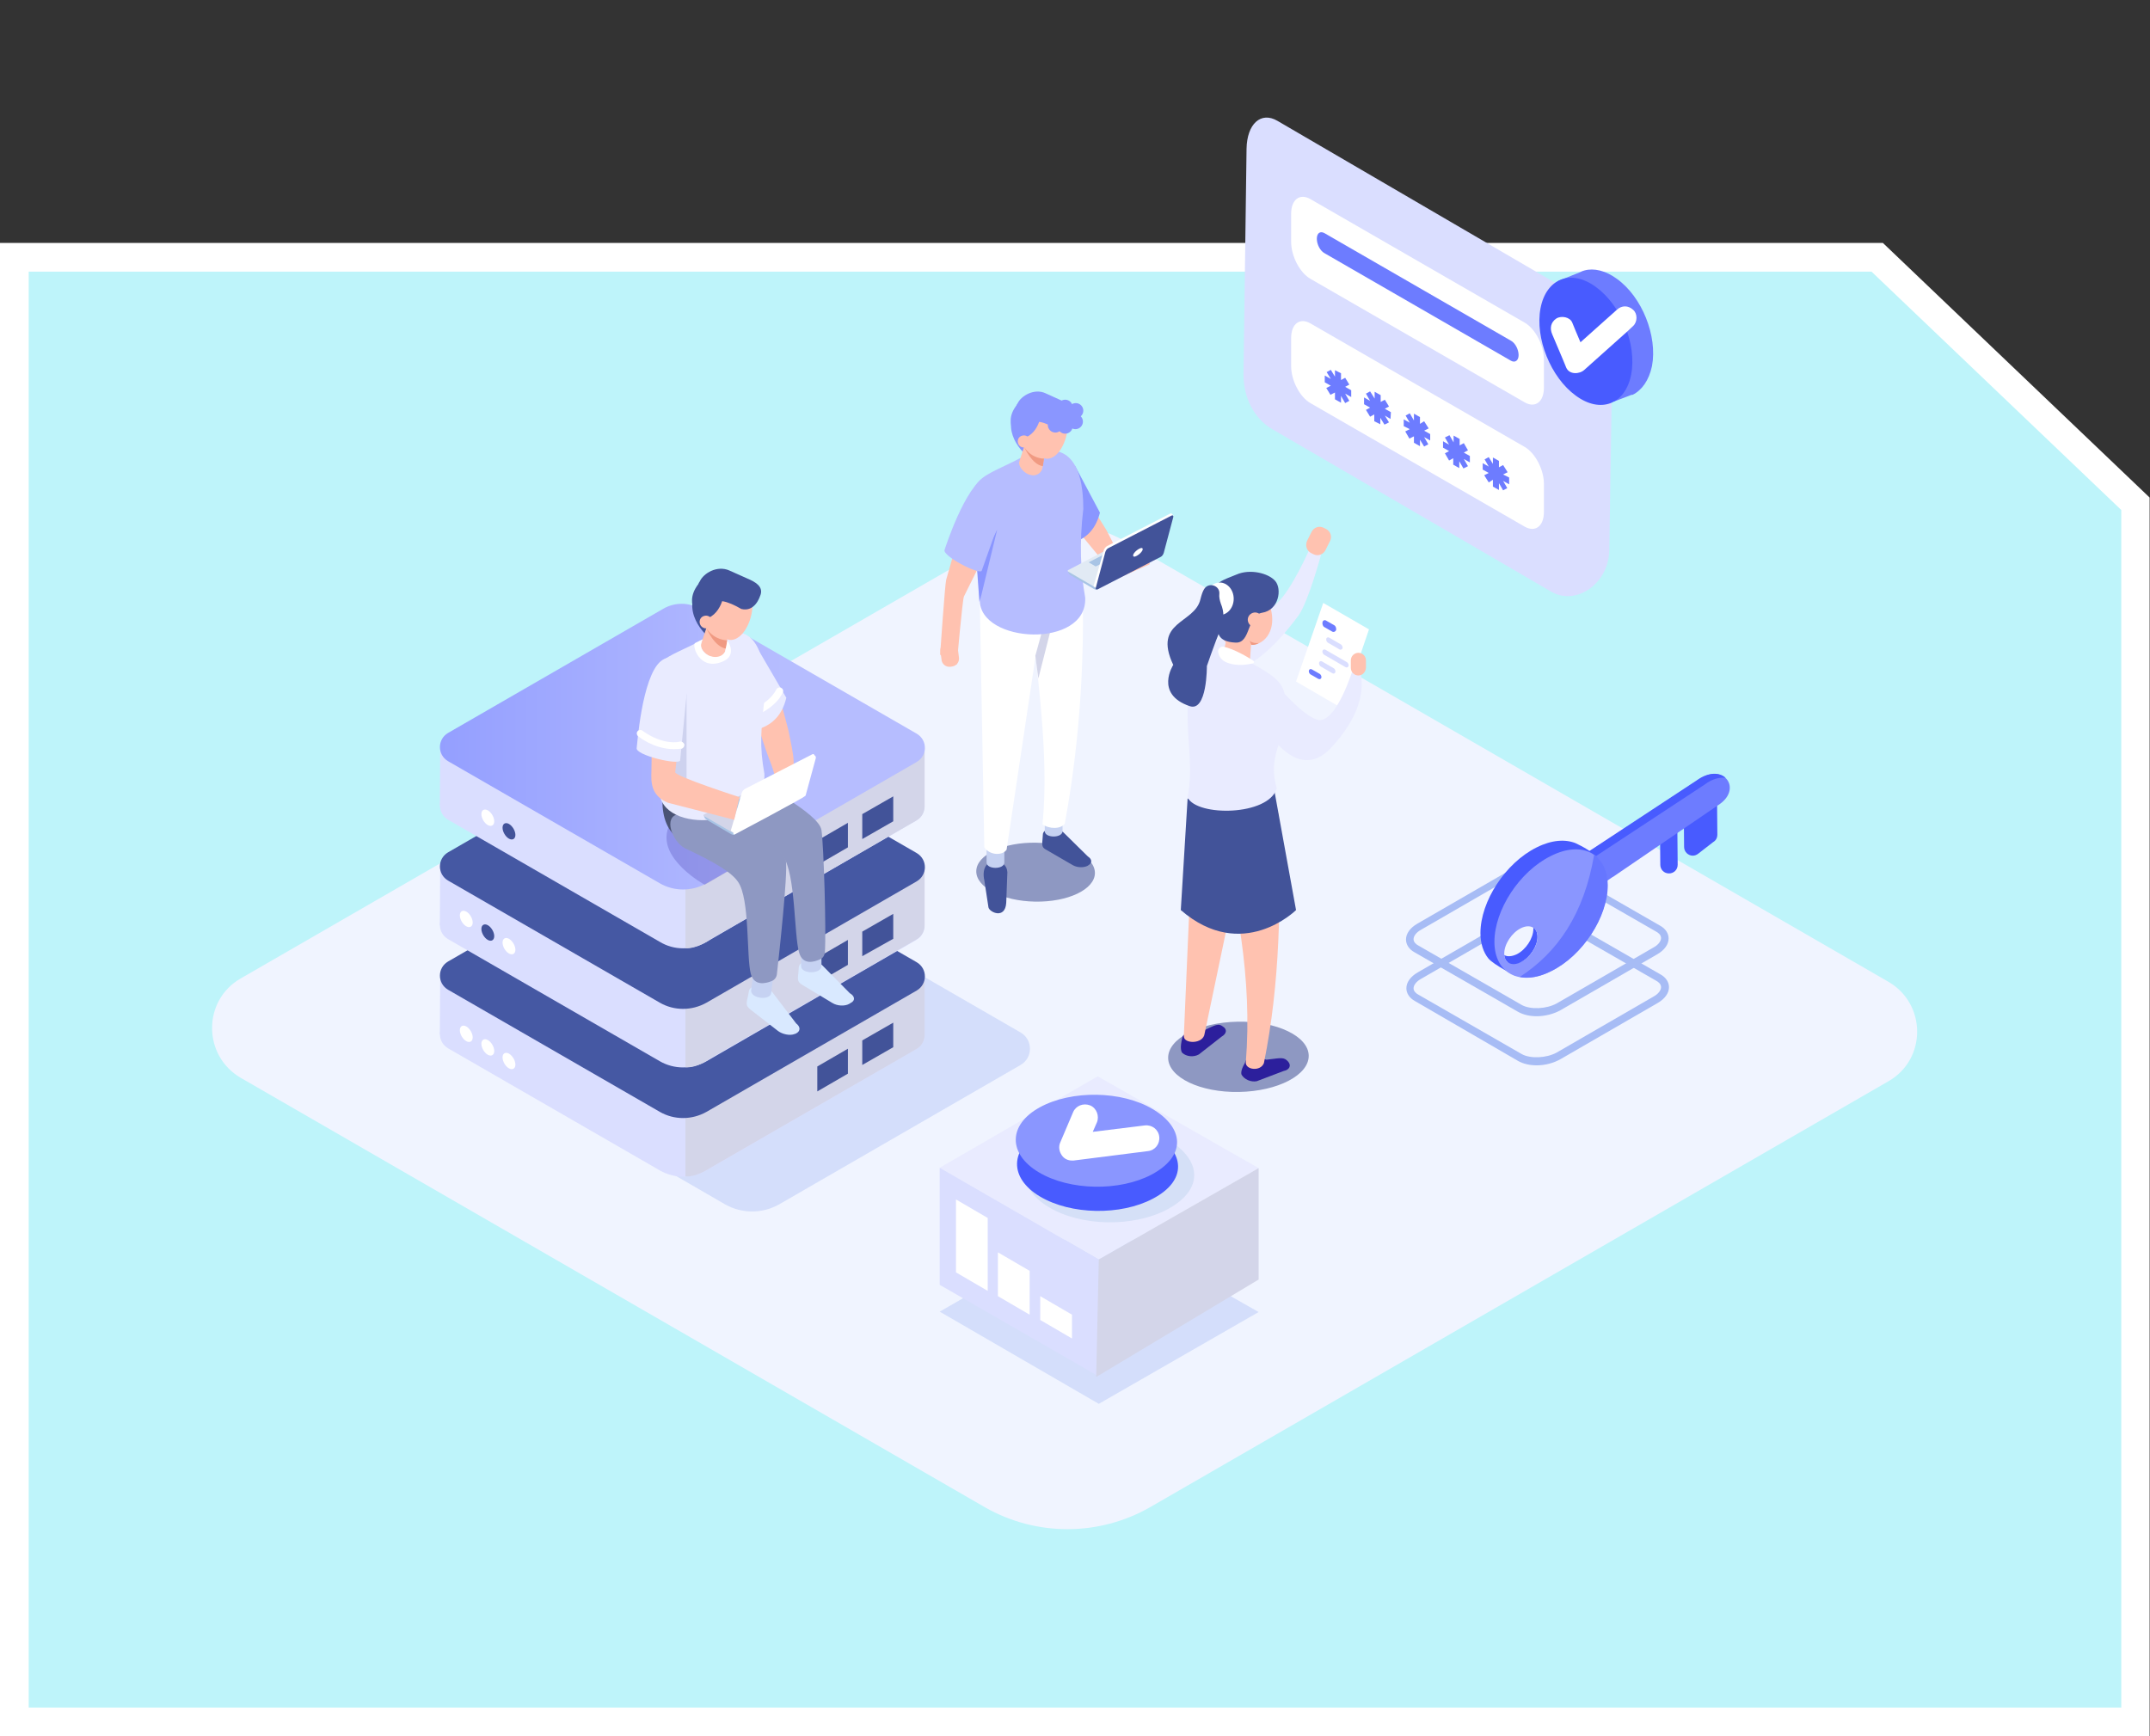 <?xml version="1.0" encoding="utf-8"?>
<!-- Generator: Adobe Illustrator 26.0.3, SVG Export Plug-In . SVG Version: 6.00 Build 0)  -->
<svg version="1.1" id="Layer_1" xmlns="http://www.w3.org/2000/svg" xmlns:xlink="http://www.w3.org/1999/xlink" x="0px" y="0px"
	 viewBox="0 0 569 459.6" style="enable-background:new 0 0 569 459.6;" xml:space="preserve">
<rect x="0" y="0" width="569" height="459.6" fill="#333333" stroke="none"/>
<style type="text/css">
	.st0{fill:#FFE3A3;stroke:#FFFFFF;stroke-width:7.61;stroke-miterlimit:10;}
	.st1{fill:#F0F4FF;}
	.st2{fill:#BAD4F5;}
	.st3{fill:#8E98C2;}
	.st4{fill:#6D7CFF;}
	.st5{fill:#8A96FF;}
	.st6{fill:#F5F5F7;}
	.st7{fill:#FFFFFF;}
	.st8{fill:#A3A7BF;}
	.st9{fill:none;stroke:#6D7CFF;stroke-width:1.582;stroke-linecap:round;stroke-linejoin:round;stroke-miterlimit:10;}
	.st10{fill:#425399;}
	.st11{fill:#485BFF;}
	.st12{fill:#A3E9D2;stroke:#FFFFFF;stroke-width:7.61;stroke-miterlimit:10;}
	.st13{fill:#DADEFF;}
	.st14{fill:#DBEFFF;}
	.st15{opacity:0.29;}
	.st16{fill:none;stroke:#FFFFFF;stroke-width:1.612;stroke-linecap:round;stroke-linejoin:round;stroke-miterlimit:10;}
	.st17{fill:#E68143;}
	.st18{fill:#D3DAE3;}
	.st19{fill:#E6F0FF;}
	.st20{fill:#F5F9FF;}
	.st21{fill:none;stroke:#425399;stroke-width:2.914;stroke-linecap:round;stroke-linejoin:round;stroke-miterlimit:10;}
	.st22{fill:#C1AFE5;stroke:#FFFFFF;stroke-width:7.61;stroke-miterlimit:10;}
	.st23{fill:#FFB2A3;stroke:#FFFFFF;stroke-width:7.61;stroke-miterlimit:10;}
	.st24{fill:#D3D5E9;}
	.st25{fill:#919DFF;}
	.st26{fill:#DFE3FF;}
	.st27{fill:#CAD0FF;}
	.st28{fill:#A7B0FF;}
	.st29{fill:#EFEFEF;}
	.st30{fill:#F7F7F7;}
	.st31{fill:#E9EBFF;}
	.st32{opacity:0.29;fill:#A8C4E5;}
	.st33{fill:none;stroke:#FFFFFF;stroke-width:9.508;stroke-linecap:round;stroke-linejoin:round;stroke-miterlimit:10;}
	.st34{fill:#A3DFFF;stroke:#FFFFFF;stroke-width:7.61;stroke-miterlimit:10;}
	.st35{opacity:0.39;fill:#DADEFF;}
	.st36{fill:#4A39E3;}
	.st37{fill:none;stroke:#FFFFFF;stroke-width:1.341;stroke-linecap:round;stroke-linejoin:round;stroke-miterlimit:10;}
	.st38{fill:none;stroke:#6D7CFF;stroke-width:1.486;stroke-linecap:round;stroke-linejoin:round;stroke-miterlimit:10;}
	.st39{fill:#8AACCE;}
	.st40{fill:none;stroke:#485BFF;stroke-width:0.868;stroke-linecap:round;stroke-linejoin:round;stroke-miterlimit:10;}
	.st41{fill:#DADEFF;stroke:#FFFFFF;stroke-width:0.678;stroke-miterlimit:10;}
	.st42{fill:#E69AB7;stroke:#FFFFFF;stroke-width:7.61;stroke-miterlimit:10;}
	.st43{fill:#485BE4;}
	.st44{fill:url(#SVGID_1_);}
	.st45{fill:url(#SVGID_00000023248075533791715610000014271285285046602943_);}
	.st46{fill:url(#SVGID_00000053536054550345661420000016096568020649505935_);}
	.st47{fill:#271C8C;}
	.st48{fill:none;stroke:#425399;stroke-width:2.446;stroke-linecap:round;stroke-linejoin:round;stroke-miterlimit:10;}
	.st49{fill:#B6BDFD;}
	.st50{fill:url(#SVGID_00000028289490406921274870000005498840535632458923_);}
	.st51{opacity:0.11;fill:#584BCC;}
	.st52{fill:#382E99;}
	.st53{fill:#414DBE;}
	.st54{fill:none;stroke:#A8A0FA;stroke-width:1.61;stroke-linecap:round;stroke-linejoin:round;stroke-miterlimit:10;}
	.st55{fill:none;stroke:#FFFDFC;stroke-width:2.446;stroke-linecap:round;stroke-linejoin:round;stroke-miterlimit:10;}
	.st56{fill:#BEF4FA;stroke:#FFFFFF;stroke-width:7.61;stroke-miterlimit:10;}
	.st57{fill:#C6D2F2;}
	.st58{fill:#FFC2B0;}
	.st59{fill:#B6BDFF;}
	.st60{fill:#A8C4E5;}
	.st61{fill:#E1EAF4;}
	.st62{fill:#F09A82;}
	.st63{fill:#21DED5;}
	.st64{opacity:0.39;fill:#A7BCF5;}
	.st65{fill:#4558A3;}
	.st66{fill:url(#SVGID_00000175305973101636093220000009102002167056560293_);}
	.st67{opacity:0.22;fill:#2C1F9C;}
	.st68{fill:#4A5375;}
	.st69{fill:#D9E9FF;}
	.st70{fill:none;stroke:#FFFFFF;stroke-width:1.909;stroke-linecap:round;stroke-linejoin:round;stroke-miterlimit:10;}
	.st71{fill:#CED2EF;}
	.st72{fill:#2C1F9C;}
	.st73{fill:none;stroke:#A7BCF5;stroke-width:1.988;stroke-linecap:round;stroke-linejoin:round;stroke-miterlimit:10;}
	.st74{fill:#6676FF;}
	.st75{fill:none;stroke:#FFFFFF;stroke-width:6.839;stroke-linecap:round;stroke-linejoin:round;stroke-miterlimit:10;}
	.st76{fill:#DBDEE8;stroke:#FFFFFF;stroke-width:7.61;stroke-miterlimit:10;}
	.st77{fill:url(#SVGID_00000012454145424352070170000004316724637282828221_);}
	.st78{fill:none;stroke:#CFD4E9;stroke-width:0.606;stroke-linecap:round;stroke-linejoin:round;stroke-miterlimit:10;}
	.st79{fill:#CFD4E9;}
	.st80{fill:none;stroke:#FFFFFF;stroke-width:0.618;stroke-linecap:round;stroke-linejoin:round;stroke-miterlimit:10;}
	.st81{fill:#AFB7DB;}
	.st82{fill:none;stroke:#FFFFFF;stroke-width:5.391;stroke-linecap:round;stroke-linejoin:round;stroke-miterlimit:10;}
	.st83{fill:#FCD1FF;stroke:#FFFFFF;stroke-width:7.61;stroke-miterlimit:10;}
	.st84{fill:#4432DB;}
	.st85{fill:#6875AD;}
	.st86{fill:#1A3EA1;}
	.st87{fill:none;stroke:#DADEFF;stroke-width:0.519;stroke-linecap:round;stroke-linejoin:round;stroke-miterlimit:10;}
	.st88{fill:none;stroke:#425399;stroke-width:0.566;stroke-linecap:round;stroke-linejoin:round;stroke-miterlimit:10;}
	.st89{fill:none;stroke:#6D7CFF;stroke-width:2.828;stroke-linecap:round;stroke-linejoin:round;stroke-miterlimit:10;}
	.st90{fill:none;stroke:#FFFFFF;stroke-width:0.617;stroke-linecap:round;stroke-linejoin:round;stroke-miterlimit:10;}
	.st91{fill:#F0F2FF;}
	.st92{opacity:0.4;fill:#A8C4E5;}
	.st93{fill:#323E73;}
	.st94{fill:#BAD4FF;}
	.st95{fill:#324DED;}
	.st96{fill:#ADB7F2;}
	.st97{fill:none;stroke:#FFFFFF;stroke-width:0.696;stroke-linecap:round;stroke-linejoin:round;stroke-miterlimit:10;}
	.st98{fill:none;stroke:#FFFFFF;stroke-width:2.892;stroke-linecap:round;stroke-linejoin:round;stroke-miterlimit:10;}
	.st99{fill:#FFE3A3;}
	.st100{fill:#A3E9D2;}
	.st101{fill:#C1AFE5;}
	.st102{fill:#A3DFFF;}
	.st103{fill:#FFB2A3;}
	.st104{fill:#E69AB7;}
	.st105{fill:url(#SVGID_00000118369545074991242700000011548496846542508463_);}
	.st106{fill:url(#SVGID_00000107573070640255818870000007989276254637543310_);}
	.st107{fill:url(#SVGID_00000181774294656437289310000007183299946262203008_);}
	.st108{fill:url(#SVGID_00000013172851295093033510000000362625564333328572_);}
	.st109{fill:#A8A0FA;}
	.st110{fill:#FFFDFC;}
	.st111{fill:#BEF4FA;}
	.st112{fill:url(#SVGID_00000164487721583699650190000005028214708162321584_);}
	.st113{fill:#A7BCF5;}
	.st114{fill:#DBDEE8;}
	.st115{fill:url(#SVGID_00000167395147582665779100000006018871905969926790_);}
	.st116{fill:#FCD1FF;}
	.st117{fill:none;stroke:#FF73CE;stroke-width:3;stroke-miterlimit:10;}
</style>
<g>
	<g>
		<polygon class="st111" points="565.2,133.3 565.2,455.8 3.8,455.8 3.8,68.1 496.8,68.1 		"/>
		<path class="st7" d="M569,459.6H0V64.3h498.3l70.6,67.4V459.6z M7.6,452h553.8V135l-66.1-63.1H7.6V452z"/>
	</g>
	<g>
		<g>
			<path class="st1" d="M260.7,399l-197-113.7c-10.1-5.9-10.1-20.5,0-26.3l200.5-115.7c10.4-6,23.2-6,33.6,0l202,116.6
				c10.1,5.9,10.1,20.5,0,26.3L304.3,399C290.8,406.7,274.2,406.7,260.7,399z"/>
			<g>
				
					<ellipse transform="matrix(1.773035e-02 -1 1 1.773035e-02 38.312 500.77)" class="st3" cx="274" cy="230.9" rx="7.8" ry="15.7"/>
				<path class="st10" d="M266.3,239l0.3-8.1c-0.1-1.9-1.3-2.3-2.4-3.2c-0.5-0.4-1.1-0.4-1.6,0l-1,0.8c-1.5,1.1-1.4,3.2-1.1,4.5
					l1.1,7.2C261.9,241.5,266,243.4,266.3,239z"/>
				<path class="st57" d="M261.1,228.3c0,1.9,4.7,1.9,4.7,0V222h-4.7V228.3z"/>
				<path class="st10" d="M287.9,226.7l-6.6-6.5c-0.9-0.5-2.9-0.7-4.2-0.5c-0.6,0.1-1.1,0.6-1.1,1.2l-0.1,1.3
					c-0.2,1.9,0,2.2,1.1,2.8l6.9,4c1.2,0.7,2.9,0.7,3.9,0.2l0.3-0.2C289.1,228.4,289,227.4,287.9,226.7z"/>
				<path class="st57" d="M276.5,220c0,1.9,4.7,1.9,4.7,0v-6.3h-4.7V220z"/>
				<path class="st7" d="M275.9,218.2c1.8,1.3,4.9,1.3,5.9-0.2c3.5-19,5-38.4,4.8-58.1l-14.6-4.3C274.6,179.1,277.7,200,275.9,218.2
					z"/>
				<path class="st7" d="M260.5,224.3c1.5,2.2,4.9,2.2,5.9,0.6l9.9-66.1h-17L260.5,224.3z"/>
				<path class="st24" d="M274,173.6l0.8,6l3.2-12.6c-0.7,0.2-1.5,0.3-2.3,0.4L274,173.6z"/>
				<path class="st58" d="M263.9,140.2l-8.8,17.7c-0.4,1-1.9,18-1.9,18l-4.4-2.6c0,0,1.3-18.8,1.6-19.8l5.3-18.6L263.9,140.2z"/>
				<path class="st58" d="M250.6,170.2l0.6-0.1c1.1-0.1,2.1,0.6,2.3,1.7l0.3,2.3c0.1,1.1-0.6,2.1-1.7,2.3l-0.6,0.1
					c-1.1,0.1-2.1-0.6-2.3-1.7l-0.3-2.3C248.7,171.3,249.5,170.3,250.6,170.2z"/>
				<path class="st58" d="M287.1,131.1l5.7,9.2c1,2,3.3,5.8,4,10l7.7-3l-0.3,2.1l-10.2,4.5c0.9-4.9-2.1-5.3-3.8-7.4
					c-3-3.6-6-7.3-6-7.4C284.1,138.8,287.1,131.1,287.1,131.1z"/>
				<path class="st5" d="M284.5,123.3l6.6,12.4c-1.1,4.3-3.4,6.5-6.4,7.7l-2.5-16.8L284.5,123.3z"/>
				<path class="st59" d="M287.2,158.2c-1.2-6.7-1.6-14.3-0.5-23.5c0-12.8-4.8-17.5-12.9-14.6l-3.3,0.9c-9.7,5.2-14.6,5-12.9,15.3
					l1.7,22.5C259.2,170.4,287.8,171.8,287.2,158.2z"/>
				<polygon class="st5" points="263.9,140.2 259.7,157.6 259.2,159.3 258.6,150.9 				"/>
				<path class="st5" d="M275,120.2c0,0-1.3,1.2-1.9,1.3c-0.6,0.1-7.5-5.4-5-11.7c1.6-4,9.1-0.9,9.1-0.9L275,120.2z"/>
				<path class="st58" d="M272.7,125.7l0.4,0.1c1.3,0.2,2.6-0.7,2.8-2l1.2-7.4c0.2-1.3-0.7-2.6-2-2.8l-0.4-0.1
					c-1.3-0.2-2.6,0.7-2.8,2l-2.2,6.9C269.6,123.8,271.4,125.5,272.7,125.7z"/>
				<path class="st59" d="M264.7,137.3l-4.9,13.8c-0.7,1.1-10.6-4-9.8-5.6c0.1-0.3,5.4-16.9,11.1-19.6
					C265.8,123.7,267.2,131.1,264.7,137.3z"/>
				<path class="st60" d="M282.7,151.2l1.9-0.7l0.2-0.2l0.1-0.2l14.1-7.3c0.2-0.1,0.4-0.1,0.6,0l5.4,3.1l0-0.1l1,0.4l0,0.4h0
					c0,0-0.1,0.1-0.1,0.1l-14.6,7.6c0,0,0,0,0,0.1c-0.3,1.1-0.8,2.1-1.8,1.5l-5.9-3.5C283,152.2,282.7,151.7,282.7,151.2
					L282.7,151.2z"/>
				<path class="st61" d="M290.6,155.5l16.8-8.8c0.2-0.1,0.2-0.3,0-0.4l-7.2-4.2c-0.2-0.1-0.5-0.1-0.7,0l-16.8,8.8
					c-0.2,0.1-0.2,0.3,0,0.4l7.2,4.2C290.1,155.6,290.4,155.6,290.6,155.5z"/>
				<path class="st60" d="M290.1,149.9l4.1-2.1c0,0,0-0.1,0-0.1l-1.7-1c0,0-0.1,0-0.2,0l-4.1,2.1c0,0,0,0.1,0,0.1l1.7,1
					C290,149.9,290.1,149.9,290.1,149.9z"/>
				<path class="st7" d="M292.1,145.7c0.1-0.4,0.5-0.9,0.8-1.1l16.7-8.6c0.1-0.1,0.3-0.1,0.4-0.1l0,0l0,0c0,0,0.1,0,0.1,0.1l0.5,0.5
					l-0.5,0l-2.5,9.3c-0.1,0.4-0.5,0.9-0.8,1.1l-15.8,8.1l-0.5,0.5l-0.1,0.1c-0.3,0.1-1-0.4-1-0.4L292.1,145.7z"/>
				<path class="st10" d="M290.5,156l16.7-8.6c0.4-0.2,0.7-0.7,0.8-1.1l2.5-9.4c0.1-0.4-0.1-0.6-0.5-0.4l-16.7,8.6
					c-0.4,0.2-0.7,0.7-0.8,1.1l-2.5,9.4C289.9,156,290.1,156.1,290.5,156z"/>
				<path class="st7" d="M299.9,146.9c-0.1,0.5,0.3,0.6,1,0.2c0.7-0.4,1.4-1.1,1.5-1.6c0.1-0.5-0.3-0.6-1-0.2S300,146.4,299.9,146.9
					z"/>
				<path class="st62" d="M276.3,121.4c0,0-3.2,0.1-5.2-3c0,0,2,4.6,4.9,5L276.3,121.4z"/>
				<path class="st58" d="M273.9,117.8c0.7,3.5,3.2,4.7,5.6,2.6c2.3-2.1,3.6-6.6,2.9-10.1c-0.7-3.5-3.2-4.7-5.6-2.6
					C274.5,109.7,273.2,114.2,273.9,117.8z"/>
				<path class="st58" d="M270.4,116.4c0.7,3.5,4.3,5,6.7,2.9c2.3-2.1,3.6-6.6,2.9-10.1c-0.7-3.5-3.2-4.7-5.6-2.6
					C272.1,108.7,269.7,112.9,270.4,116.4z"/>
				<path class="st5" d="M275.6,109c0,0-0.4,6.6-5.8,7.2c0,0-5.3-4.4,0.1-9.9c4.7-4.9,10,0.3,10,0.3L275.6,109z"/>
				<path class="st63" d="M282.6,111.9c0,0-1.3-2.6-5-3l2.3-2.2C279.9,106.7,282.8,106.7,282.6,111.9z"/>
				<path class="st5" d="M272.2,112.4c1.5-1.4,4.1-0.9,7.6,1.3c3.4,0.8,4.6-3.1,4.6-3.1c0.9-2-0.3-3.2-2.4-4.1l-5.3-2.4
					c-3-1.4-6.5,0.7-7.4,2.7l-0.2,0.3C268.3,109.1,270.2,111.5,272.2,112.4z"/>
				<path class="st58" d="M269.4,117.2c0.2,0.9,1,1.4,1.9,1.2c0.9-0.2,1.4-1,1.2-1.9c-0.2-0.9-1-1.4-1.9-1.2
					S269.2,116.3,269.4,117.2z"/>
				<path class="st5" d="M282.6,111.6c0,1.1,0.9,2,2,2c1.1,0,2-0.9,2-2s-0.9-2-2-2C283.5,109.5,282.6,110.5,282.6,111.6z"/>
				<path class="st5" d="M282.7,108.7c0,1.1,0.9,2,2,2c1.1,0,2-0.9,2-2s-0.9-2-2-2C283.6,106.7,282.7,107.6,282.7,108.7z"/>
				<path class="st5" d="M279.9,107.8c0,1.1,0.9,2,2,2c1.1,0,2-0.9,2-2s-0.9-2-2-2C280.8,105.8,279.9,106.7,279.9,107.8z"/>
				<path class="st5" d="M279.9,112.8c0,1.1,0.9,2,2,2c1.1,0,2-0.9,2-2s-0.9-2-2-2C280.8,110.8,279.9,111.7,279.9,112.8z"/>
				<path class="st5" d="M277.3,112.5c0,1.1,0.9,2,2,2c1.1,0,2-0.9,2-2s-0.9-2-2-2C278.2,110.4,277.3,111.3,277.3,112.5z"/>
			</g>
			<g>
				<path class="st64" d="M191.9,318.8l-64.3-37.2c-3.3-1.9-3.3-6.7,0-8.6l65.5-37.8c3.4-2,7.6-2,11,0l66,38.1
					c3.3,1.9,3.3,6.7,0,8.6l-63.9,36.9C201.8,321.3,196.3,321.3,191.9,318.8z"/>
				<g>
					<path class="st13" d="M174.6,309.8l-56-32.3c-2.9-1.7-2.9-5.8,0-7.5l59.6-34.4c1.3-0.8,3-0.8,4.3,0l60,34.6
						c2.9,1.7,2.9,5.8,0,7.5L187,309.8C183.1,312,178.4,312,174.6,309.8z"/>
					<polygon class="st13" points="116.5,258.5 116.4,273.8 180.6,308.7 180.6,298.3 					"/>
					<path class="st24" d="M181.4,311.4v-18.4l63.3-34.6V274c0,0,0.1,2.4-2.2,3.7l-54.6,31.5C187.9,309.2,184.4,311.6,181.4,311.4z"
						/>
					<path class="st65" d="M174.6,294.3l-56-32.3c-2.9-1.7-2.9-5.8,0-7.5l57-32.9c3-1.7,6.6-1.7,9.6,0l57.4,33.1
						c2.9,1.7,2.9,5.8,0,7.5L187,294.3C183.1,296.5,178.4,296.5,174.6,294.3z"/>
				</g>
				<g>
					<path class="st13" d="M174.6,280.9l-56-32.3c-2.9-1.7-2.9-5.8,0-7.5l59.6-34.4c1.3-0.8,3-0.8,4.3,0l60,34.6
						c2.9,1.7,2.9,5.8,0,7.5L187,280.9C183.1,283.1,178.4,283.1,174.6,280.9z"/>
					<polygon class="st13" points="116.5,229.6 116.4,244.9 180.6,279.8 180.6,269.5 					"/>
					<path class="st24" d="M181.4,282.5v-18.4l63.3-34.6v15.5c0,0,0.1,2.4-2.2,3.7l-54.6,31.5C187.9,280.3,184.4,282.8,181.4,282.5z
						"/>
					<path class="st65" d="M174.6,265.4l-56-32.3c-2.9-1.7-2.9-5.8,0-7.5l57-32.9c3-1.7,6.6-1.7,9.6,0l57.4,33.1
						c2.9,1.7,2.9,5.8,0,7.5L187,265.4C183.1,267.6,178.4,267.6,174.6,265.4z"/>
				</g>
				<g>
					<path class="st13" d="M174.6,249.3l-56-32.3c-2.9-1.7-2.9-5.8,0-7.5l59.6-34.4c1.3-0.8,3-0.8,4.3,0l60,34.6
						c2.9,1.7,2.9,5.8,0,7.5L187,249.3C183.1,251.6,178.4,251.6,174.6,249.3z"/>
					<polygon class="st13" points="116.5,198 116.4,213.3 180.6,248.2 180.6,237.9 					"/>
					<path class="st24" d="M181.4,251v-18.4l63.3-34.6v15.5c0,0,0.1,2.4-2.2,3.7l-54.6,31.5C187.9,248.8,184.4,251.2,181.4,251z"/>
					<linearGradient id="SVGID_1_" gradientUnits="userSpaceOnUse" x1="116.438" y1="197.663" x2="244.667" y2="197.663">
						<stop  offset="0" style="stop-color:#949FFF"/>
						<stop  offset="0.712" style="stop-color:#B6BDFF"/>
					</linearGradient>
					<path class="st44" d="M174.6,233.8l-56-32.3c-2.9-1.7-2.9-5.8,0-7.5l57-32.9c3-1.7,6.6-1.7,9.6,0l57.4,33.1
						c2.9,1.7,2.9,5.8,0,7.5L187,233.8C183.1,236,178.4,236,174.6,233.8z"/>
				</g>
				<g>
					<g>
						<path class="st7" d="M130.8,217.4c0,1.1-0.8,1.5-1.7,1c-0.9-0.5-1.7-1.8-1.7-2.9c0-1.1,0.8-1.5,1.7-1
							C130,215,130.8,216.3,130.8,217.4z"/>
					</g>
				</g>
				<path class="st10" d="M136.4,221c0,1.1-0.8,1.5-1.7,1c-0.9-0.5-1.7-1.8-1.7-2.9c0-1.1,0.8-1.5,1.7-1
					C135.7,218.7,136.4,220,136.4,221z"/>
				<g>
					<g>
						<g>
							<path class="st7" d="M125.1,244.2c0,1.1-0.8,1.5-1.7,1c-0.9-0.5-1.7-1.8-1.7-2.9c0-1.1,0.8-1.5,1.7-1
								C124.3,241.8,125.1,243.1,125.1,244.2z"/>
						</g>
					</g>
					<path class="st10" d="M130.8,247.8c0,1.1-0.8,1.5-1.7,1c-0.9-0.5-1.7-1.8-1.7-2.9c0-1.1,0.8-1.5,1.7-1
						C130,245.4,130.8,246.7,130.8,247.8z"/>
					<g>
						<g>
							<path class="st7" d="M136.4,251.4c0,1.1-0.8,1.5-1.7,1c-0.9-0.5-1.7-1.8-1.7-2.9c0-1.1,0.8-1.5,1.7-1
								C135.7,249.1,136.4,250.4,136.4,251.4z"/>
						</g>
					</g>
				</g>
				<g>
					<g>
						<g>
							<path class="st7" d="M125.1,274.6c0,1.1-0.8,1.5-1.7,1c-0.9-0.5-1.7-1.8-1.7-2.9c0-1.1,0.8-1.5,1.7-1
								C124.3,272.2,125.1,273.5,125.1,274.6z"/>
						</g>
					</g>
					<g>
						<g>
							<path class="st7" d="M130.8,278.2c0,1.1-0.8,1.5-1.7,1c-0.9-0.5-1.7-1.8-1.7-2.9c0-1.1,0.8-1.5,1.7-1
								C130,275.8,130.8,277.1,130.8,278.2z"/>
						</g>
					</g>
					<g>
						<g>
							<path class="st7" d="M136.4,281.8c0,1.1-0.8,1.5-1.7,1c-0.9-0.5-1.7-1.8-1.7-2.9c0-1.1,0.8-1.5,1.7-1
								C135.7,279.5,136.4,280.8,136.4,281.8z"/>
						</g>
					</g>
				</g>
				<polygon class="st10" points="216.3,229 224.4,224.3 224.4,217.8 216.3,222.5 				"/>
				<polygon class="st10" points="228.2,222.1 236.4,217.4 236.4,210.8 228.2,215.5 				"/>
				<polygon class="st10" points="216.3,260.1 224.4,255.4 224.4,248.8 216.3,253.5 				"/>
				<polygon class="st10" points="228.2,253.1 236.4,248.5 236.4,241.9 228.2,246.6 				"/>
				<polygon class="st10" points="216.3,288.9 224.4,284.2 224.4,277.6 216.3,282.3 				"/>
				<polygon class="st10" points="228.2,281.9 236.4,277.2 236.4,270.7 228.2,275.4 				"/>
			</g>
			<g>
				<path class="st67" d="M186.5,234.2c0,0-12.8-7-9.6-15.2c3.2-8.2,16.5,11.2,16.5,11.2L186.5,234.2z"/>
				<path class="st68" d="M199,222.5c-1.1,0-23.7,8.1-23.7-10.6c0-18.7,28.8,2.6,28.8,2.6L199,222.5z"/>
				<path class="st69" d="M224.9,262.9l-7.4-7.5c-1-0.6-3.3-0.9-4.8-0.7c-0.7,0.1-1.2,0.7-1.3,1.3l-0.1,1.5
					c-0.3,2.2-0.1,2.5,1.2,3.3l7.8,4.7c1.3,0.8,3.3,0.9,4.5,0.2l0.3-0.2C226.4,264.9,226.3,263.7,224.9,262.9z"/>
				<path class="st57" d="M212,255.7c0,2.2,5.4,2.2,5.4,0v-7.2H212V255.7z"/>
				<path class="st69" d="M210.7,270.9l-6.4-8.4c-0.9-0.7-3.1-1.3-4.7-1.3c-0.7,0-1.3,0.5-1.4,1.2l-0.3,1.5
					c-0.5,2.1-0.4,2.4,0.8,3.4l7.2,5.6c1.2,0.9,3.2,1.3,4.4,0.8l0.3-0.1C211.9,273,211.9,271.8,210.7,270.9z"/>
				<path class="st57" d="M198.8,262.1c-0.3,2.2,5.1,2.9,5.3,0.7l0.9-7.1l-5.3-0.7L198.8,262.1z"/>
				<path class="st3" d="M200,206.7c0,0,16.7,8.5,17.4,13c0.6,3.9,1.3,27,0.9,32.4c-0.1,0.8-0.5,1.5-1.2,1.8
					c-1.7,0.8-4.6,1.6-5.6-1.7c-1.4-4.7-0.9-21-4.3-25.6c-3.4-4.6-20.1-11.2-20.1-11.2L200,206.7z"/>
				<path class="st3" d="M188.8,214.4c0,0,18.7,9.3,19.2,13.5c0.5,3.7-1.8,24.7-2.4,30c-0.1,0.8-0.6,1.5-1.4,1.8
					c-1.7,0.7-4.6,1.3-5.5-1.9c-1.2-4.5-0.2-19.9-3.4-24.4c-1.7-2.5-6.2-5.2-13.9-8.8c-3.5-1.7-6-8.5-1.8-9.1L188.8,214.4z"/>
				<path class="st58" d="M205,179.5l3.6,13.6c0.3,1.6,0.9,4,1.3,6.8c0.6,4.3-0.6,9-3.3,12.2c0,0-1.3-6.7-2.5-9.8
					c-2.2-5.5-4-12-4-12.2C200.1,189.8,205,179.5,205,179.5z"/>
				<path class="st31" d="M199.7,170.3l8.4,14.4c-1.1,4.6-3.6,6.9-6.8,8.1l-2.7-17.8L199.7,170.3z"/>
				<path class="st7" d="M197.4,190.4c-0.4,0-0.8-0.2-0.9-0.6c-0.2-0.5,0.1-1,0.6-1.2c6.9-2.4,8.2-5.9,8.3-6
					c0.2-0.5,0.7-0.7,1.2-0.6c0.5,0.2,0.8,0.7,0.6,1.2c-0.1,0.2-1.6,4.5-9.4,7.1C197.6,190.4,197.5,190.4,197.4,190.4z"/>
				<path class="st31" d="M202.3,204.8c-1.3-7.1-1-11.4,0.2-21.2c0-13.5-4.1-18.6-12.6-15.4l-3.5,0.9c-10.3,5.5-15.5,5.3-13.7,16.1
					l1.8,23.9C174.4,221.4,202.9,219.2,202.3,204.8z"/>
				<path class="st10" d="M191.1,168.3c0,0-1.3,1.2-2,1.4c-0.7,0.1-8-5.8-5.3-12.4c1.7-4.2,9.6-0.9,9.6-0.9L191.1,168.3z"/>
				<path class="st58" d="M188.7,174l0.4,0.1c1.4,0.2,2.7-0.7,2.9-2.1l1.3-7.8c0.2-1.4-0.7-2.7-2.1-2.9l-0.4-0.1
					c-1.4-0.2-2.7,0.7-2.9,2.1l-2.4,7.3C185.3,172,187.3,173.8,188.7,174z"/>
				<path class="st62" d="M192.5,169.5c0,0-3.3,0.1-5.5-3.1c0,0,2.1,4.9,5.2,5.3L192.5,169.5z"/>
				<path class="st58" d="M190,165.6c0.8,3.7,3.4,4.9,5.9,2.7c2.5-2.2,3.8-7,3.1-10.7c-0.8-3.7-3.4-4.9-5.9-2.7
					C190.6,157.1,189.2,161.9,190,165.6z"/>
				<path class="st58" d="M186.2,164.2c0.8,3.7,4.6,5.3,7.1,3.1c2.5-2.2,3.8-7,3.1-10.7c-0.8-3.7-3.4-4.9-5.9-2.7
					C188,156,185.4,160.5,186.2,164.2z"/>
				<path class="st10" d="M191.7,156.4c0,0-0.4,7-6.1,7.7c0,0-5.6-4.6,0.1-10.5c5-5.2,10.6,0.4,10.6,0.4L191.7,156.4z"/>
				<path class="st63" d="M199.1,159.4c0,0-1.4-2.8-5.2-3.2l2.4-2.3C196.3,153.9,199.3,153.9,199.1,159.4z"/>
				<path class="st10" d="M188.1,159.9c1.6-1.5,4.3-0.9,8.1,1.3c3.6,0.9,4.9-3.3,4.9-3.3c1-2.1-0.4-3.4-2.5-4.4l-5.6-2.5
					c-3.2-1.4-6.8,0.7-7.8,2.9l-0.2,0.3C184,156.5,186,159,188.1,159.9z"/>
				<path class="st58" d="M185.2,165c0.2,0.9,1.1,1.5,2,1.3c0.9-0.2,1.5-1.1,1.3-2c-0.2-0.9-1.1-1.5-2-1.3
					C185.5,163.2,185,164.1,185.2,165z"/>
				<path class="st7" d="M192.5,169.5c0,0,2.8,3.9-1.2,5.6c-6.3,2.7-8.3-4.5-7.3-4.9l2-1c0,0-1.4,2,0.6,3.7c1.5,1.3,4.2,1.5,5.3-0.4
					L192.5,169.5z"/>
				<polygon class="st71" points="181.7,183.6 181.7,206.8 177.4,204.3 				"/>
				<g>
					<path class="st60" d="M186.3,215.8l2-0.7l0.2-0.2l0.1-0.3l14.9-7.7c0.2-0.1,0.5-0.1,0.7,0l5.7,3.3l0-0.1l1.1,0.4l0,0.4h0
						c0,0-0.1,0.1-0.1,0.1l-15.5,8.1c0,0,0,0,0,0.1c-0.3,1.2-0.9,2.2-1.9,1.6l-6.3-3.7C186.6,216.8,186.3,216.3,186.3,215.8
						L186.3,215.8z"/>
					<path class="st24" d="M194.7,220.4l17.8-9.3c0.2-0.1,0.2-0.3,0-0.4l-7.6-4.4c-0.2-0.1-0.6-0.1-0.8,0l-17.8,9.3
						c-0.2,0.1-0.2,0.3,0,0.4l7.6,4.4C194.1,220.5,194.5,220.5,194.7,220.4z"/>
					<path class="st60" d="M194.2,214.4l4.3-2.2c0.1,0,0-0.1,0-0.1l-1.8-1.1c-0.1,0-0.1,0-0.2,0l-4.3,2.2c0,0,0,0.1,0,0.1l1.8,1.1
						C194.1,214.4,194.1,214.4,194.2,214.4z"/>
					<path class="st7" d="M196.3,209.9c0.1-0.4,0.5-0.9,0.9-1.1l17.7-9.1c0.2-0.1,0.3-0.1,0.4-0.1l0,0l0,0c0,0,0.1,0,0.1,0.1
						l0.5,0.6l-0.5,0l-2.7,9.8c-0.1,0.4-0.5,0.9-0.9,1.1l-16.7,8.6l-0.6,0.5l-0.1,0.1c-0.3,0.1-1-0.5-1-0.5L196.3,209.9z"/>
					<path class="st7" d="M194.6,220.8c0,0,18.5-9.8,18.6-10.2l2.7-9.9c0.1-0.4-0.1-0.6-0.5-0.4l-17.7,9.1c-0.4,0.2-0.8,0.7-0.9,1.1
						l-2.7,9.9C194,220.9,194.2,221,194.6,220.8z"/>
					<path class="st7" d="M204.5,211.2c-0.1,0.5,0.3,0.6,1.1,0.3c0.7-0.4,1.5-1.1,1.6-1.6c0.1-0.5-0.3-0.6-1.1-0.3
						C205.4,210,204.7,210.7,204.5,211.2z"/>
				</g>
				<path class="st58" d="M181,183.6l-2.3,20.8c-0.1,1.1,17,6.6,17,6.6l-1.4,6l-17.5-4.5c-4.6-1.9-4.5-5.5-4.4-8.4l0.3-18L181,183.6
					z"/>
				<path class="st31" d="M181.5,185.9l-1.5,15.4c-0.4,1.3-11.9-1.4-11.5-3.3c0.1-0.3,1.3-18.8,6.4-23
					C179.2,171.6,182.6,178.8,181.5,185.9z"/>
				<path class="st7" d="M178.4,198.3c-2.1,0-5.6-0.5-9.5-3.4c-0.4-0.3-0.5-0.9-0.2-1.3c0.3-0.4,0.9-0.5,1.3-0.2
					c5.5,4,9.8,3,9.9,2.9c0.5-0.1,1,0.2,1.2,0.7c0.1,0.5-0.2,1-0.7,1.2C180.3,198.1,179.6,198.3,178.4,198.3z"/>
			</g>
			<g>
				
					<ellipse transform="matrix(1 -1.772922e-02 1.772922e-02 1 -4.907 5.854)" class="st3" cx="327.7" cy="279.7" rx="18.6" ry="9.3"/>
				<path class="st31" d="M323.5,177.4c0,0,7.2,3,20.1-14.4c2.6-3.5,6-16.1,6-16.1l-3.1-1.4c0,0-4.7,10.7-8.5,14.1
					c-5.2,4.6-19.3,10.8-19.9,13.2C317.5,175.2,323.5,177.4,323.5,177.4z"/>
				<path class="st72" d="M314,273.5l4.1-0.5c2.7-1.2,4-2.2,5.2-1.5l0.3,0.2c1.2,0.7,1.1,1.9-0.3,2.7l-6,4.7
					c-1.4,0.8-3.3,0.6-4.4-0.4c0,0-0.7-0.6-0.2-3.1C313,274.2,312.9,274.1,314,273.5z"/>
				<path class="st58" d="M318.8,273.6c-0.3,2.8-5.5,2.8-5.5,0.7l2.8-64.7l17.1-4.8L318.8,273.6z"/>
				<path class="st72" d="M331.2,279.7l4,0.8c3-0.3,4.4-0.8,5.4,0.2l0.3,0.3c0.9,1,0.4,2.2-1.2,2.5l-7.1,2.7c-1.6,0.3-3.3-0.5-4-1.7
					c0,0-0.5-0.8,0.8-3C330,280,329.9,279.9,331.2,279.7z"/>
				<path class="st58" d="M334.5,281.4c-0.9,2.3-4.8,1.8-4.8-0.1c1.8-22.4-2.4-43.6-7.8-64.2l16.5-1.8
					C339,239.4,338.8,260.1,334.5,281.4z"/>
				<path class="st10" d="M337.3,209.5l5.7,31.4c0,0-14.2,14.1-30.5,0l1.8-29.5L337.3,209.5z"/>
				
					<ellipse transform="matrix(0.992 -0.128 0.128 0.992 -18.156 43.281)" class="st58" cx="327" cy="162.6" rx="5.3" ry="9.3"/>
				<path class="st58" d="M336.4,166.3c-1.2,4.3-5.8,5.8-8.5,3c-2.7-2.8-3.9-8.5-2.7-12.8c1.2-4.3,4.4-5.5,7.1-2.7
					C335,156.7,337.6,162,336.4,166.3z"/>
				<path class="st58" d="M326,178.6l-0.5-0.1c-1.5-0.3-2.5-1.9-2.2-3.4l1.9-8.7c0.3-1.5,1.9-2.5,3.4-2.2l0.5,0.1
					c1.5,0.3,2.5,1.9,2.2,3.4l-0.6,8.6C330.4,177.9,327.6,179,326,178.6z"/>
				<path class="st10" d="M322.4,166.9c0,0-0.5,3,4.6,3.2c4.1,0.2,2.9-7.2,7-7.9c4.5-0.7,5.3-6.3,3.5-8.4c-1.8-2.1-6.7-3.3-10.3-1.7
					C323.6,153.7,316.1,154.9,322.4,166.9z"/>
				<path class="st58" d="M334,164.6c-0.3,1-1.4,1.6-2.4,1.3c-1-0.3-1.6-1.4-1.3-2.4c0.3-1,1.4-1.6,2.4-1.3
					C333.7,162.5,334.3,163.5,334,164.6z"/>
				<path class="st31" d="M314.3,211.1c1.5-8-0.1-14.3,0-22.8c0-15.3-0.7-19,7.3-16.7l2.3,0.6c1.1,0.3,2.2,0.7,3.2,1.2
					c10.6,5.5,13.5,7.2,13,13.5c0,10.5-4.8,12.6-2.2,21.8C335.7,216,316.8,216.2,314.3,211.1z"/>
				<path class="st62" d="M331.2,170.7l-0.5-1.1c0,0,0.8,0.8,2.4,0.6C333.1,170.3,332.2,170.8,331.2,170.7z"/>
				<g>
					<g>
						<ellipse class="st7" cx="322.8" cy="158.5" rx="3.7" ry="4.3"/>
					</g>
				</g>
				<path class="st10" d="M322.7,157.2c0.2-2.2-2.8-3.2-4-1.3c-0.4,0.6-0.7,1.5-1,2.7c-1.5,6.6-12.7,5.7-7.2,17.4
					c0,0-5,7.7,4.3,10.9c4.7,1.7,4.6-10.6,4.6-10.6s1.9-5.6,3.7-10c0.9-2.1,0.9-4.4,0-6.5C322.8,158.9,322.6,158,322.7,157.2z"/>
				<g>
					<g>
						<path class="st7" d="M323.9,171.2c-0.9-0.2-1.7,0.6-1.5,1.5c0.2,1,0.8,2.2,2.6,2.8c2.5,0.9,5.3,0.4,6.6,0.1
							c0.3-0.1,0.4-0.5,0.1-0.7C330.2,173.9,326.6,171.8,323.9,171.2z"/>
					</g>
				</g>
				<polygon class="st7" points="355.2,187.5 343,180.4 350.2,159.6 362.3,166.6 				"/>
				<path class="st31" d="M330.5,184.7c0,0,10.4,25.4,21.8,13.2c11.4-12.2,7.4-20.8,7.4-20.8l-1.5-0.4c0,0-4.6,15.3-9.6,13.8
					c-4.9-1.5-11.6-11-14-11.4C332.3,178.5,330.5,184.7,330.5,184.7z"/>
				<path class="st58" d="M347,146.4l0.6,0.3c1.2,0.6,2.6,0.1,3.2-1.1l1.2-2.4c0.6-1.2,0.1-2.6-1.1-3.2l-0.6-0.3
					c-1.2-0.6-2.6-0.1-3.2,1.1l-1.2,2.4C345.4,144.4,345.8,145.8,347,146.4z"/>
				<path class="st58" d="M359.5,178.8L359.5,178.8c-1.1,0-2-0.9-2-2v-2c0-1.1,0.9-2,2-2l0,0c1.1,0,2,0.9,2,2v2
					C361.4,177.9,360.6,178.8,359.5,178.8z"/>
				<g>
					<path class="st4" d="M352.6,167.2l-2.1-1.2c-0.4-0.2-0.6-0.8-0.5-1.3l0,0c0.1-0.5,0.6-0.7,1-0.4l2.1,1.2
						c0.4,0.2,0.6,0.8,0.5,1.3l0,0C353.4,167.2,353,167.4,352.6,167.2z"/>
					<path class="st13" d="M354.5,171.9l-3.1-1.8c-0.3-0.2-0.5-0.7-0.4-1l0,0c0.1-0.4,0.5-0.5,0.8-0.3l3.1,1.8
						c0.3,0.2,0.5,0.7,0.4,1l0,0C355.2,171.9,354.8,172.1,354.5,171.9z"/>
					<path class="st13" d="M356.1,176.6l-5.7-3.3c-0.3-0.2-0.5-0.7-0.4-1l0,0c0.1-0.4,0.5-0.5,0.8-0.3l5.7,3.3
						c0.3,0.2,0.5,0.7,0.4,1l0,0C356.8,176.6,356.5,176.8,356.1,176.6z"/>
					<path class="st13" d="M352.6,178.2l-3.1-1.8c-0.3-0.2-0.5-0.7-0.4-1l0,0c0.1-0.4,0.5-0.5,0.8-0.3l3.1,1.8
						c0.3,0.2,0.5,0.7,0.4,1l0,0C353.3,178.3,352.9,178.4,352.6,178.2z"/>
					<path class="st4" d="M348.9,179.7l-2.1-1.2c-0.3-0.2-0.5-0.7-0.4-1l0,0c0.1-0.4,0.5-0.5,0.8-0.3l2.1,1.2c0.3,0.2,0.5,0.7,0.4,1
						l0,0C349.6,179.7,349.3,179.9,348.9,179.7z"/>
				</g>
			</g>
			<path class="st113" d="M406.7,282c-1.9,0-3.6-0.4-5-1.2L374.5,265c-1.5-0.8-2.3-2.1-2.3-3.4c0-1.6,1.1-3.1,3-4.2l25.6-14.8
				c3.4-2,8.4-2.1,11.3-0.4l27.3,15.7c1.5,0.8,2.3,2.1,2.3,3.4c0,1.6-1.1,3.1-3,4.2l-25.6,14.8C411.2,281.4,408.9,282,406.7,282z
				 M407.1,243c-1.9,0-3.8,0.4-5.4,1.3l-25.6,14.8c-1.3,0.7-2,1.7-2,2.5c0,0.8,0.7,1.4,1.3,1.7l27.3,15.7l0,0
				c2.3,1.3,6.6,1.1,9.3-0.4l25.6-14.8c1.3-0.7,2-1.7,2-2.5c0-0.8-0.7-1.4-1.3-1.7l-27.3-15.7C410.1,243.3,408.6,243,407.1,243z"/>
			<path class="st113" d="M406.7,269c-1.9,0-3.6-0.4-5-1.2l-27.3-15.7c-1.5-0.8-2.3-2.1-2.3-3.4c0-1.6,1.1-3.1,3-4.2l25.6-14.8
				c3.4-2,8.3-2.1,11.3-0.4l27.3,15.7c1.5,0.8,2.3,2.1,2.3,3.4c0,1.6-1.1,3.1-3,4.2l-25.6,14.8C411.2,268.4,408.9,269,406.7,269z
				 M407.1,230c-1.9,0-3.8,0.4-5.4,1.3l-25.6,14.8c-1.3,0.7-2,1.7-2,2.5c0,0.8,0.7,1.4,1.3,1.7l27.3,15.7l0,0
				c2.3,1.3,6.6,1.1,9.3-0.4l25.6-14.8c1.3-0.7,2-1.7,2-2.5c0-0.8-0.7-1.4-1.3-1.7l-27.3-15.7C410.1,230.3,408.6,230,407.1,230z"/>
			<g>
				<path class="st11" d="M441.7,231.2L441.7,231.2c-1.3,0-2.3-1-2.3-2.3l-0.1-11.1c0-1.3,1-2.3,2.3-2.3h0c1.3,0,2.3,1,2.3,2.3
					l0.1,11.1C444,230.2,443,231.2,441.7,231.2z"/>
				<path class="st11" d="M452.1,207.6c-1.3,0-2.3,1.1-2.3,2.3l0,1.8c-0.4-0.6-1.1-0.9-1.9-0.9l0,0c-1.3,0-2.3,1.1-2.3,2.3l0.1,11.1
					c0,1.3,1.1,2.3,2.3,2.3l0,0c0.5,0,1-0.2,1.4-0.5l0,0l4-3.1l0,0c0.7-0.4,1.1-1.1,1.1-2l-0.1-11.1
					C454.5,208.6,453.4,207.6,452.1,207.6z"/>
				<path class="st4" d="M449,206.7l-38.9,25.6c-2,1.4-2.6,4.3-1.3,6.5v0c1.3,2.2,4,2.8,6,1.5l11.9-8.1c0.1,0,0.1-0.1,0.2-0.1
					l27.7-18.9C461.5,208.9,456.1,201.4,449,206.7z"/>
				<path class="st11" d="M410.9,239.8L410.9,239.8c-1.3-2.2-0.7-5.1,1.3-6.5l38.9-25.6c2.1-1.6,4.1-2,5.6-1.8
					c-1.5-1.4-4.4-1.7-7.7,0.7l-38.9,25.6c-2,1.4-2.6,4.3-1.3,6.5v0c0.7,1.2,1.8,1.9,3,2.1C411.5,240.6,411.2,240.2,410.9,239.8z"/>
				<path class="st11" d="M405.8,245.5c0,0.1,0,0.2,0,0.4c0,2.5-2,5.5-4.4,6.7c-1.3,0.6-2.5,0.7-3.3,0.2c0.2,2.2,2.1,3.1,4.4,1.9
					c2.4-1.2,4.4-4.2,4.4-6.7C406.9,246.8,406.5,246,405.8,245.5z"/>
				<path class="st11" d="M406.7,224.3c-8.3,4.1-14.9,14.3-14.9,22.7c0,2.8,0.8,5.1,2.1,6.7c1.4,1.7,7.2,4.6,7.2,4.6
					c2.1,0.1,3.2-2.3,5.7-3.6c8.3-4.1,14.9-14.3,14.9-22.7c0-1.8,2.2-3.8,1.2-4.9c-1.7-1.8-4.2-3.1-5.9-3.9
					C414.3,222.1,410.7,222.3,406.7,224.3z M402.9,254.5c-2.4,1.2-5.7,0.3-5.7-2.2c0-2.5,3.4-8.9,5.8-10.1c2.4-1.2,4.3,3.1,4.3,5.5
					C407.3,250.2,405.4,253.2,402.9,254.5z"/>
				<path class="st5" d="M410.4,226.6c-8.3,4.1-14.9,14.3-14.9,22.7c0,8.4,6.8,11.9,15,7.8c8.3-4.1,14.9-14.3,14.9-22.7
					C425.4,225.9,418.7,222.4,410.4,226.6z M402.5,254.7c-2.4,1.2-4.4,0.2-4.4-2.3c0-2.5,2-5.5,4.4-6.7c2.4-1.2,4.4-0.2,4.4,2.3
					C406.9,250.5,405,253.4,402.5,254.7z"/>
				<path class="st74" d="M402.2,258.6c2.4,0.5,5.3,0,8.4-1.6c8.3-4.1,14.9-14.3,14.9-22.7c0-3.8-1.4-6.5-3.6-8.1
					C419.2,242.1,412.1,252.2,402.2,258.6z"/>
			</g>
		</g>
		<g>
			<g>
				<g>
					<polygon class="st64" points="290.8,371.6 248.7,347.2 290.5,323.1 333.1,347.3 					"/>
					<polygon class="st31" points="290.8,333.4 248.7,309.1 290.5,284.9 333.1,309.2 					"/>
					<g>
						<polygon class="st13" points="290.8,333.4 290.9,364.4 248.7,340.1 248.7,309.1 						"/>
					</g>
					<g>
						<polygon class="st24" points="290.8,333.4 333.1,309.2 333.1,338.7 290.1,364.5 						"/>
					</g>
				</g>
				<polygon class="st7" points="283.7,354.3 275.3,349.4 275.3,343.1 283.7,348 				"/>
				<polygon class="st7" points="272.5,348 264.1,343.1 264.1,331.5 272.5,336.4 				"/>
				<polygon class="st7" points="253,336.8 261.4,341.7 261.4,322.4 253,317.5 				"/>
			</g>
			<g>
				<path class="st32" d="M309.3,301.8c-8.6-5.2-22.7-5.4-31.5-0.5c-8.8,4.9-8.9,13-0.3,18.2c8.6,5.2,22.5,5.4,31.5,0.6
					C318.8,314.8,317.9,307,309.3,301.8z"/>
				<path class="st11" d="M305.4,300c-8.2-4.9-21.5-5.1-29.9-0.5c-8.3,4.6-8.5,12.3-0.3,17.2c8.2,4.9,21.4,5.1,29.9,0.6
					C314.4,312.4,313.5,304.9,305.4,300z"/>
				<g>
					<path class="st5" d="M305.1,293.6c-8.2-4.9-21.5-5.1-29.9-0.5s-8.5,12.3-0.3,17.2c8.2,4.9,21.4,5.1,29.9,0.6
						C314.1,305.9,313.3,298.5,305.1,293.6z"/>
					<path class="st7" d="M283.7,307.2c-1.1,0-2.1-0.5-2.7-1.4c-0.7-1-0.9-2.3-0.4-3.4l3.4-8c0.7-1.7,2.7-2.5,4.5-1.8
						c1.7,0.7,2.5,2.8,1.8,4.5l-1.1,2.5l13.8-1.7c1.9-0.2,3.6,1.1,3.8,3c0.2,1.9-1.1,3.6-3,3.8l-19.7,2.5
						C284,307.2,283.9,307.2,283.7,307.2z"/>
				</g>
			</g>
		</g>
		<g>
			<path class="st13" d="M426.7,94.7c0.1-6.8-3-12.8-8.2-15.8L338.1,32c-4.4-2.6-8.1,0.8-8.2,7.4l-0.8,59.5
				c-0.1,6.3,2.8,11.9,7.6,14.7l73.8,43c6.7,3.9,15.3-2.2,15.4-11L426.7,94.7z"/>
			<path class="st7" d="M403.5,139.4l-56.7-32.7c-2.8-1.6-5.1-6-5.1-9.8v-7.4c0-3.8,2.3-5.5,5.1-3.9l56.7,32.7
				c2.8,1.6,5.1,6,5.1,9.8v7.4C408.6,139.3,406.3,141,403.5,139.4z"/>
			<path class="st7" d="M403.5,106.5l-56.7-32.7c-2.8-1.6-5.1-6-5.1-9.8v-7.4c0-3.8,2.3-5.5,5.1-3.9l56.7,32.7
				c2.8,1.6,5.1,6,5.1,9.8v7.4C408.6,106.4,406.3,108.1,403.5,106.5z"/>
			<g>
				<g>
					<polygon class="st4" points="357.6,103.3 356,102.4 357.1,101.8 356,100 354.9,100.6 354.9,98.8 353.3,98 353.3,99.7 
						352.2,97.9 351.1,98.5 352.2,100.3 350.6,99.4 350.6,101.2 352.2,102.1 351,102.7 352.1,104.5 353.3,103.9 353.3,105.7 
						354.9,106.6 354.9,104.8 356,106.7 357.1,106.1 356,104.2 357.6,105.1 					"/>
				</g>
			</g>
			<g>
				<g>
					<polygon class="st4" points="368.1,109.1 366.5,108.2 367.6,107.6 366.5,105.8 365.4,106.4 365.4,104.6 363.8,103.7 
						363.8,105.5 362.6,103.6 361.5,104.2 362.6,106.1 361,105.2 361,107 362.6,107.9 361.5,108.5 362.6,110.3 363.7,109.7 
						363.7,111.5 365.3,112.3 365.3,110.6 366.4,112.4 367.6,111.8 366.5,110 368,110.9 					"/>
				</g>
			</g>
			<g>
				<g>
					<polygon class="st4" points="378.5,114.9 376.9,114 378.1,113.4 376.9,111.5 375.8,112.2 375.8,110.4 374.2,109.5 374.2,111.3 
						373.1,109.4 372,110 373.1,111.9 371.5,111 371.5,112.8 373.1,113.6 371.9,114.2 373,116.1 374.2,115.5 374.2,117.2 
						375.8,118.1 375.8,116.4 376.9,118.2 378,117.6 376.9,115.7 378.5,116.6 					"/>
				</g>
			</g>
			<g>
				<g>
					<polygon class="st4" points="389,120.7 387.4,119.8 388.5,119.2 387.4,117.3 386.3,117.9 386.3,116.2 384.7,115.3 384.7,117.1 
						383.6,115.2 382.4,115.8 383.5,117.7 381.9,116.8 381.9,118.5 383.5,119.4 382.4,120 383.5,121.9 384.6,121.3 384.6,123 
						386.2,123.9 386.2,122.1 387.3,124 388.5,123.4 387.4,121.5 389,122.4 					"/>
				</g>
			</g>
			<g>
				<g>
					<polygon class="st4" points="399.4,126.4 397.8,125.6 399,125 397.8,123.1 396.7,123.7 396.7,122 395.1,121.1 395.1,122.8 
						394,121 392.9,121.6 394,123.5 392.4,122.6 392.4,124.3 394,125.2 392.8,125.8 394,127.7 395.1,127 395.1,128.8 396.7,129.7 
						396.7,127.9 397.8,129.8 398.9,129.2 397.8,127.3 399.4,128.2 					"/>
				</g>
			</g>
			<g>
				<g>
					<path class="st4" d="M399.9,95.5l-49.4-28.5c-1.1-0.6-2-2.3-2-3.8v0c0-1.5,0.9-2.1,2-1.5l49.4,28.5c1.1,0.6,2,2.3,2,3.8l0,0
						C401.9,95.4,401,96.1,399.9,95.5z"/>
				</g>
			</g>
			<g>
				<path class="st4" d="M437.2,96.9c1.5-7.9-2.6-18.3-9.3-23.1c-3-2.2-6.1-2.9-8.6-2.2l0,0l0,0c-0.3,0.1-0.7,0.2-1,0.4l-6,2.4
					l3,0.1c-0.9,1.3-1.6,2.9-2,4.9c-1.5,7.9,2.6,18.3,9.3,23.1c1.4,1,2.7,1.7,4,2.1l0.5,1.7l4.2-1.6c0.2-0.1,0.5-0.2,0.7-0.2l0.1,0
					l0,0C434.5,103.3,436.4,100.7,437.2,96.9z"/>
				<path class="st11" d="M431.7,99.1c-1.5,7.9-8.1,10.5-14.7,5.6c-6.6-4.8-10.8-15.2-9.3-23.1c1.5-7.9,8.1-10.5,14.7-5.6
					C429,80.8,433.2,91.1,431.7,99.1z"/>
				<path class="st7" d="M427.9,82c-3.8,3.4-7.5,6.7-11.3,10.1c-0.5,0.5-1.1,1-1.6,1.5c1.6,0.2,3.2,0.4,4.8,0.6
					c-1.2-2.9-2.5-5.8-3.7-8.8c-0.6-1.5-2.9-1.9-4.2-1.1c-1.5,1-1.8,2.6-1.1,4.2c1.2,2.9,2.5,5.8,3.7,8.8c0.8,1.9,3.5,1.8,4.8,0.6
					c3.8-3.4,7.5-6.7,11.3-10.1c0.5-0.5,1.1-1,1.6-1.5c1.2-1.1,1.2-3.3,0-4.3C430.9,80.8,429.2,80.8,427.9,82L427.9,82z"/>
			</g>
		</g>
	</g>
</g>
</svg>
